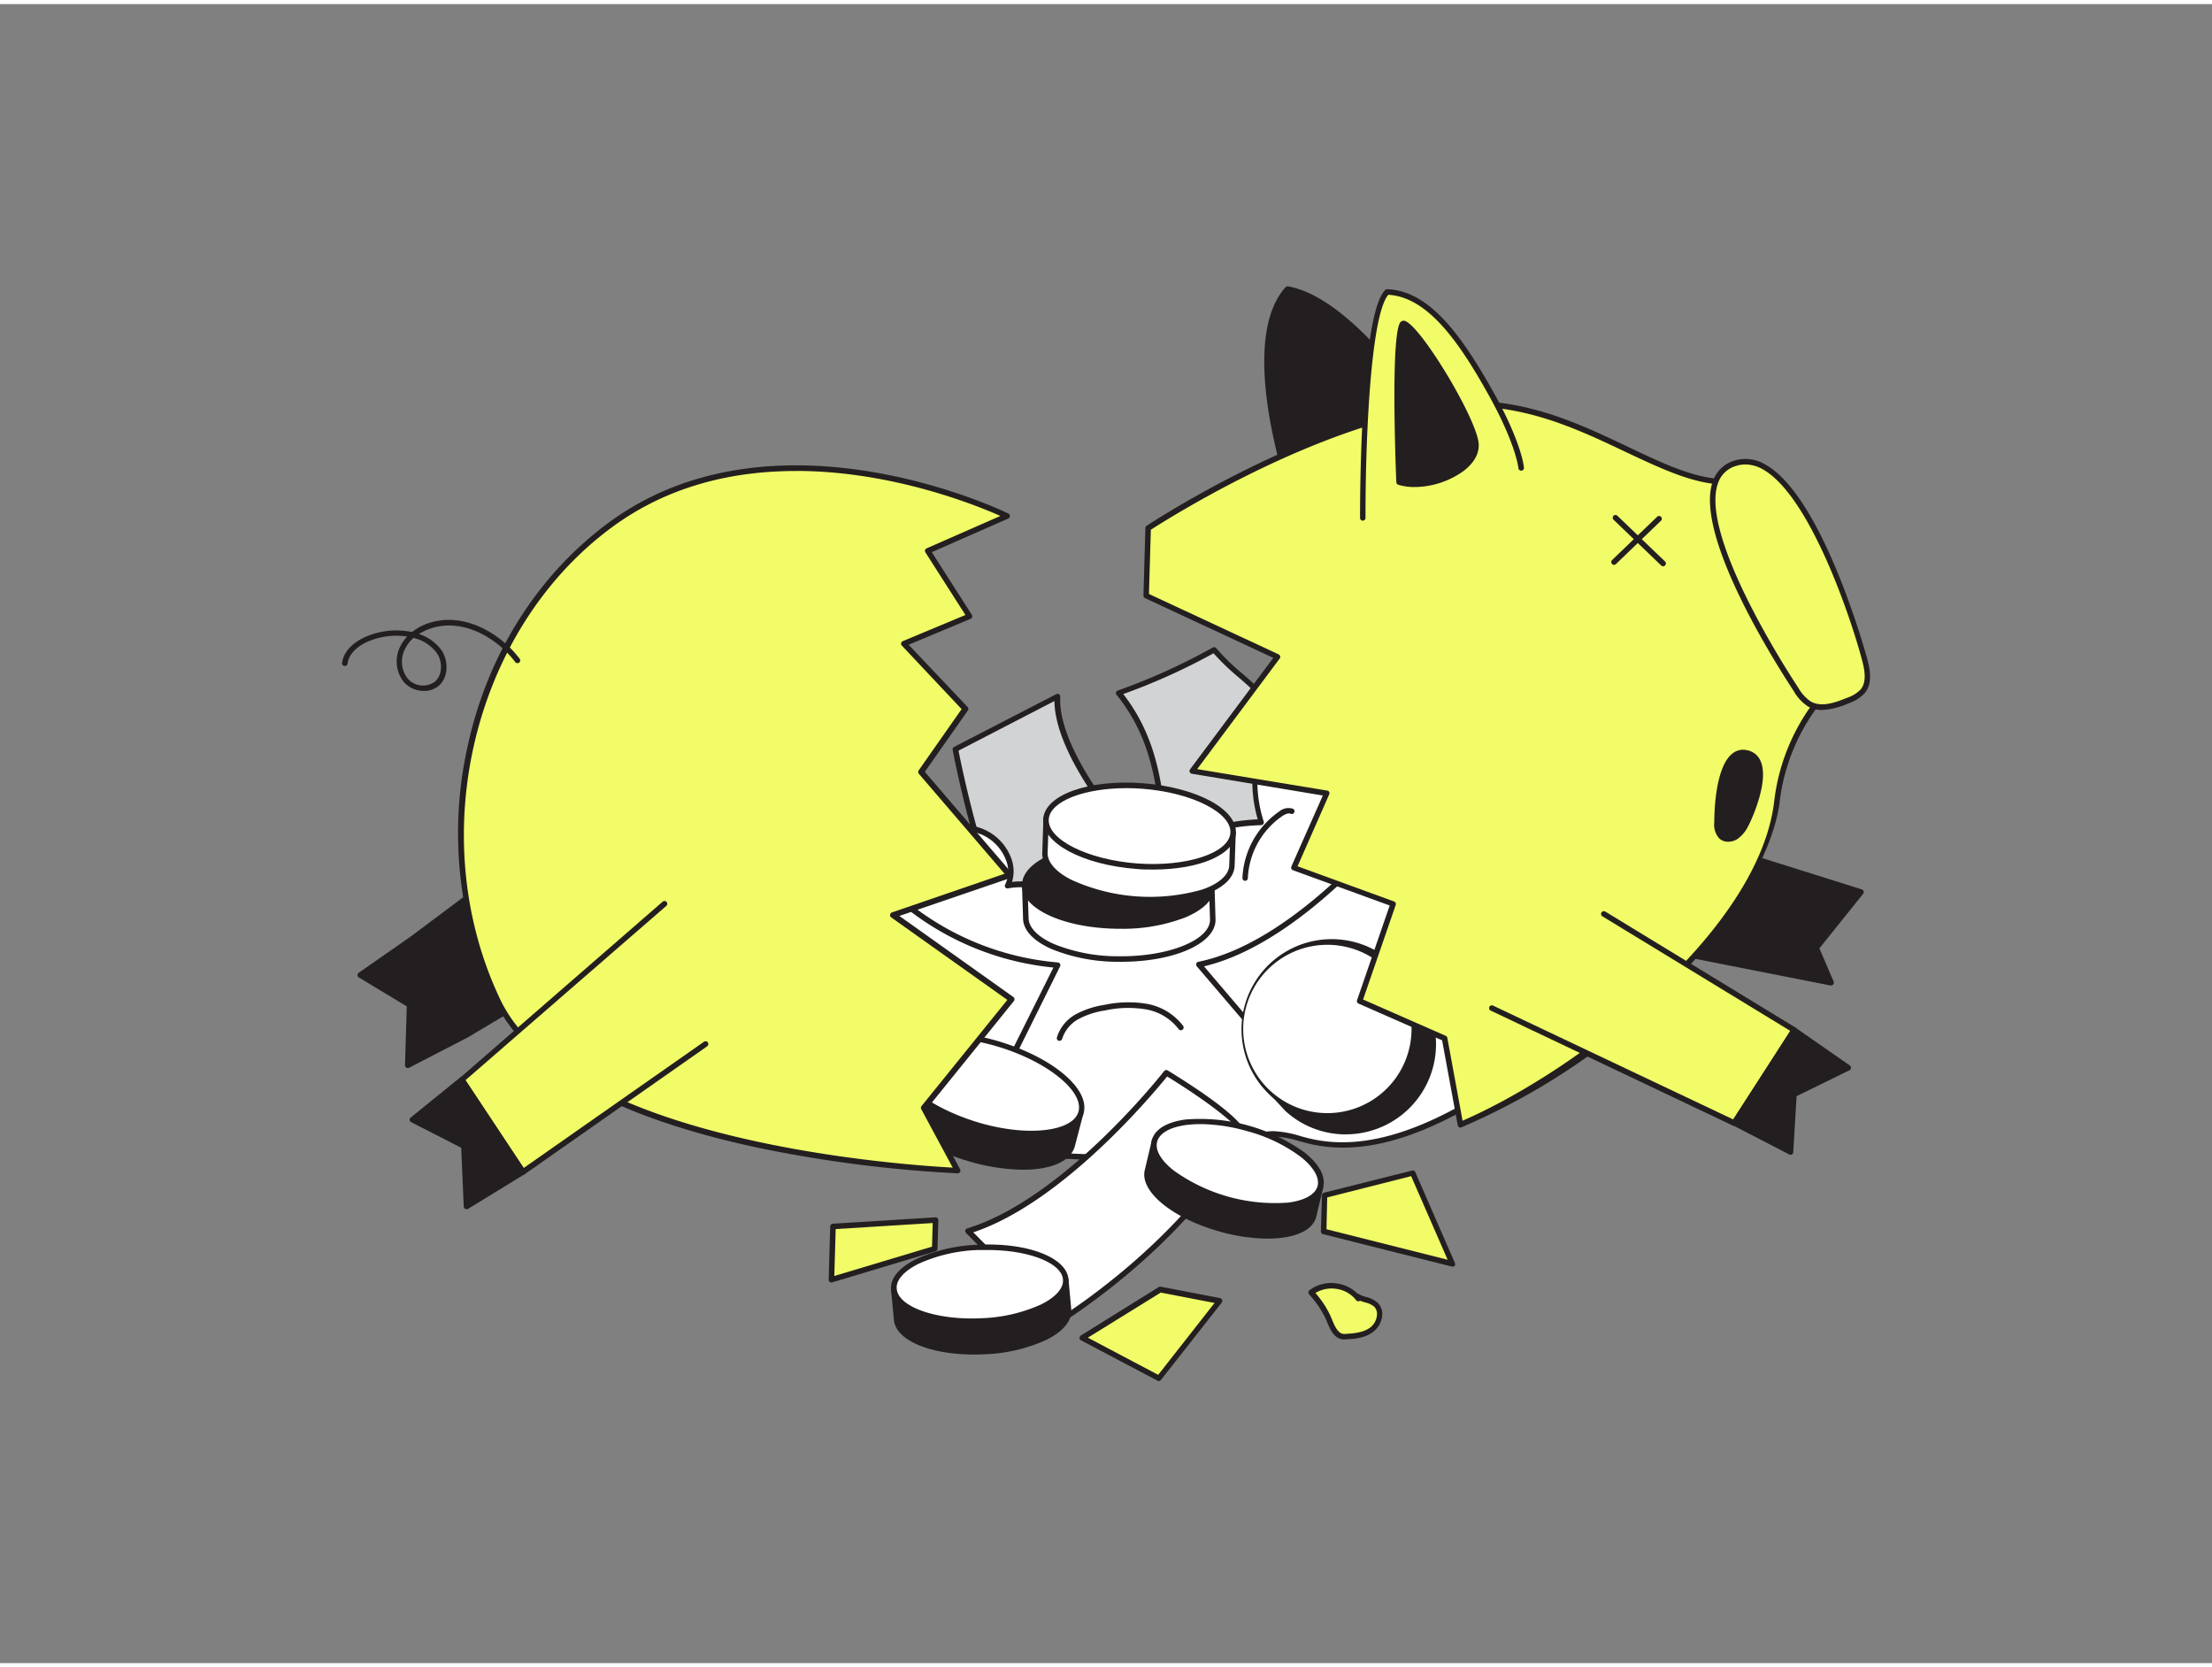 <svg xmlns="http://www.w3.org/2000/svg" viewBox="0 0 400 300" width="406" height="306" class="illustration styles_illustrationTablet__1DWOa"><rect x="0" y="0" width="400" height="300" fill="#808080" stroke="none"/><g id="_555_piggy_bank_flatline" data-name="#555_piggy_bank_flatline"><path d="M229.67,163.57a56.21,56.21,0,0,1-12.46,1.87c-4.11.32-5.9-1.67-6.19-5.75-.88-12.51-.35-24.87-8.72-35.16a112,112,0,0,0,17.25-7.81c2.07,2.55,4.76,4.5,7.13,6.76a37,37,0,0,1,11,31c-.29,2.32-.88,4.74-2.53,6.4C233.7,162.32,231.64,163,229.67,163.57Z" fill="#d1d3d4"></path><path d="M216.39,166a5.72,5.72,0,0,1-3.87-1.23c-1.18-1-1.83-2.67-2-5-.12-1.68-.21-3.35-.3-5-.6-10.83-1.16-21.07-8.31-29.86a.48.48,0,0,1-.09-.45.49.49,0,0,1,.31-.33,111.51,111.51,0,0,0,17.18-7.78.51.51,0,0,1,.63.12,36.49,36.49,0,0,0,4.58,4.47c.83.73,1.69,1.47,2.51,2.25a37.61,37.61,0,0,1,11.15,31.4c-.27,2.14-.83,4.83-2.68,6.69-1.57,1.59-3.85,2.28-5.68,2.84a54.9,54.9,0,0,1-12.21,1.86l-.36,0C217,166,216.66,166,216.39,166Zm-13.26-41.22c6.93,8.92,7.49,19.11,8.09,29.88.09,1.67.18,3.34.3,5,.15,2.08.69,3.5,1.66,4.34a5.24,5.24,0,0,0,4,.95l.36,0a54.06,54.06,0,0,0,12-1.83h0c1.82-.55,3.87-1.18,5.27-2.58,1.64-1.65,2.14-4.14,2.4-6.12a36.57,36.57,0,0,0-10.85-30.55c-.8-.76-1.65-1.5-2.48-2.21a41.44,41.44,0,0,1-4.43-4.27A111.73,111.73,0,0,1,203.13,124.76Z" fill="#231f20"></path><path d="M201.88,147.75s-11.21-13.15-10.69-22.51l-18.42,9.52s5.76,30.53,13.65,37.46S201.88,147.75,201.88,147.75Z" fill="#d1d3d4"></path><path d="M188.75,173.72a4,4,0,0,1-2.66-1.12c-7.93-7-13.58-36.49-13.82-37.74a.5.5,0,0,1,.27-.54L191,124.79a.5.5,0,0,1,.5,0,.51.51,0,0,1,.23.45c-.51,9,10.46,22,10.57,22.16a.49.49,0,0,1,.1.44c-.23,1-5.74,23.53-12.52,25.67A3.5,3.5,0,0,1,188.75,173.72ZM173.33,135c.68,3.46,6.21,30.47,13.42,36.8a2.74,2.74,0,0,0,2.79.75c5.89-1.87,11.17-22.24,11.79-24.71-1.41-1.69-10.53-13-10.66-21.81Z" fill="#231f20"></path><path d="M230.39,128.08A24.16,24.16,0,0,0,228.08,148c-4.06.14-8.32.68-11.58,3.11s-5,7.3-2.78,10.71a16.66,16.66,0,0,0-15.1,5.9,15.6,15.6,0,0,0-16.43-8.3c1.8-3.59-.84-8.18-4.56-9.71s-8-.75-11.77.54a48.15,48.15,0,0,0-17.35,10.35c-3.76-1.82-8.51.1-11,3.41s-3.31,7.63-3.58,11.8c-.24,3.65-.1,7.51,1.74,10.67a18.62,18.62,0,0,0,6.16,5.84,60.29,60.29,0,0,0,38.88,9.48c.23,4.26,5.55,6,9.81,6.35A104,104,0,0,0,225,205.18a20.79,20.79,0,0,1,5.15-.91c2.31,0,4.52.85,6.76,1.37,9.11,2.1,18.61-1.25,26.83-5.72,8.59-4.67,16.94-11.28,19.77-20.64,1.74-5.78,1.18-12,0-17.92C279.65,141.19,250.79,94.72,230.39,128.08Z" fill="#fff"></path><path d="M199.19,209c-2.91,0-5.84-.13-8.76-.37-4.62-.39-9.62-2.25-10.22-6.3a60.41,60.41,0,0,1-38.71-9.62,19.14,19.14,0,0,1-6.31-6c-2-3.45-2-7.67-1.81-11,.24-3.69.87-8.41,3.68-12.07,2.44-3.17,7.19-5.48,11.35-3.69a48.77,48.77,0,0,1,17.29-10.23c5-1.68,8.92-1.85,12.12-.53a9.19,9.19,0,0,1,5,5.16,6.7,6.7,0,0,1,.19,4.38,16.18,16.18,0,0,1,15.74,8,17.23,17.23,0,0,1,14.11-5.62c-1.63-3.61.29-8.19,3.38-10.5,3.27-2.44,7.44-3,11.2-3.19A24.6,24.6,0,0,1,230,127.82h0c5.57-9.1,12.17-13,19.62-11.7,7.21,1.3,15.13,7.8,22.3,18.3,5.91,8.64,10.69,19.17,12.18,26.84,1,5.11,1.89,11.78,0,18.17-2.41,8-9.14,15-20,20.93-10.46,5.69-19.34,7.57-27.18,5.76-.64-.14-1.27-.32-1.9-.49a18.17,18.17,0,0,0-4.75-.86h0a18.72,18.72,0,0,0-4.6.79l-.4.11A104.2,104.2,0,0,1,199.19,209Zm-18.53-7.72a.47.47,0,0,1,.32.12.5.5,0,0,1,.18.36c.2,3.76,5,5.5,9.35,5.87a102.81,102.81,0,0,0,34.41-2.9l.4-.11a19.78,19.78,0,0,1,4.85-.82h0a19.1,19.1,0,0,1,5,.9c.62.17,1.24.34,1.86.48,7.6,1.75,16.25-.1,26.48-5.67,10.63-5.78,17.2-12.63,19.53-20.34,1.45-4.82,1.46-10.27,0-17.69-2.65-13.62-17.83-41.49-33.68-44.34-7-1.26-13.25,2.52-18.59,11.23h0a23.61,23.61,0,0,0-2.25,19.45.49.49,0,0,1-.07.44.47.47,0,0,1-.39.21c-3.77.14-8,.6-11.3,3-3,2.23-4.76,6.8-2.66,10a.49.49,0,0,1-.49.77A16.12,16.12,0,0,0,199,168a.5.5,0,0,1-.45.18.5.5,0,0,1-.39-.28,15.06,15.06,0,0,0-15.89-8,.51.51,0,0,1-.49-.19.49.49,0,0,1,0-.52,5.51,5.51,0,0,0,.12-4.44,8.23,8.23,0,0,0-4.42-4.59c-3-1.22-6.7-1-11.42.55a47.78,47.78,0,0,0-17.17,10.25.5.5,0,0,1-.56.08c-3.62-1.75-8.15.28-10.44,3.26-2.64,3.45-3.24,8-3.47,11.53-.21,3.15-.2,7.17,1.68,10.39a18.17,18.17,0,0,0,6,5.67,59.39,59.39,0,0,0,38.56,9.4Zm49.73-73.17h0Z" fill="#231f20"></path><path d="M250.29,150.05s-16.37,20.14-33.49,23.58l15.86,18.62s23.74-4.12,31.61-20.44Z" fill="#fff"></path><path d="M232.66,192.75a.46.46,0,0,1-.38-.18L216.42,174a.49.49,0,0,1-.09-.49.5.5,0,0,1,.37-.33c16.75-3.37,33-23.21,33.2-23.41a.49.49,0,0,1,.41-.18.51.51,0,0,1,.4.23l14,21.76a.48.48,0,0,1,0,.49c-7.89,16.36-31.74,20.67-32,20.71ZM217.72,174l15.13,17.76c2.66-.53,23.52-5.11,30.85-19.86l-13.47-21C247.54,154,233,170.41,217.72,174Z" fill="#231f20"></path><path d="M161.27,160.77c1.82,1,10.85,11.1,30,13l-9,18.13S163.77,189.3,152,175.78Z" fill="#fff"></path><path d="M182.21,192.43h-.07c-.19,0-18.76-2.8-30.57-16.32a.51.51,0,0,1,0-.59l9.33-15a.5.5,0,0,1,.67-.17,13.08,13.08,0,0,1,1.47,1.13A50,50,0,0,0,191.3,173.3a.52.52,0,0,1,.39.26.47.47,0,0,1,0,.46l-9,18.13A.51.51,0,0,1,182.21,192.43Zm-29.64-16.71c10.67,12,26.78,15.21,29.36,15.66l8.56-17.16a50.93,50.93,0,0,1-28.14-12l-.93-.76Z" fill="#231f20"></path><path d="M231.7,177.49c-4.4,4.84-3.11,17.78-3.11,17.78l4.2,4.52A15.79,15.79,0,1,0,254,176.4l-4.91-3.74S236.09,172.64,231.7,177.49Z" fill="#231f20"></path><path d="M243.38,204.39a16.18,16.18,0,0,1-10.93-4.22l-4.23-4.56a.55.55,0,0,1-.13-.29c-.05-.54-1.26-13.22,3.24-18.17h0c4.48-5,17.17-5,17.76-5a.54.54,0,0,1,.3.1l4.92,3.74a16.3,16.3,0,0,1-10.12,28.37Zm-14.31-9.34,4.08,4.41a15.3,15.3,0,0,0,20.52-22.69l-4.75-3.61c-1.51,0-12.92.33-16.85,4.66h0C228.13,182.16,229,193.54,229.07,195.05Zm2.63-17.56h0Z" fill="#231f20"></path><circle cx="240.42" cy="185.4" r="15.79" fill="#fff"></circle><path d="M240.41,201.7a16.31,16.31,0,1,1,.81,0Zm0-31.59c-.25,0-.51,0-.76,0a15.22,15.22,0,1,0,.76,0Z" fill="#231f20"></path><path d="M185.31,159.29l.18,6c0,4,7.5,7.32,16.84,7.42s16.94-3.07,17-7.07l-.18-6Z" fill="#fff"></path><path d="M202.76,173.18h-.44a32,32,0,0,1-12.13-2.29c-3.37-1.49-5.22-3.49-5.19-5.64l-.19-5.95a.48.48,0,0,1,.14-.36.48.48,0,0,1,.36-.15h0l33.82.35a.5.5,0,0,1,.5.48l.18,6C219.77,169.89,212.31,173.18,202.76,173.18Zm-16.94-13.39.18,5.45c0,1.72,1.65,3.44,4.6,4.73a30.7,30.7,0,0,0,11.73,2.21c8.92.11,16.45-2.92,16.48-6.58l-.17-5.47Z" fill="#231f20"></path><ellipse cx="202.22" cy="159.46" rx="7.25" ry="16.91" transform="translate(40.67 360.01) rotate(-89.41)" fill="#231f20"></ellipse><path d="M202.56,167.21h-.42c-9.76-.11-17.38-3.59-17.33-7.93s7.72-7.67,17.49-7.56A31.83,31.83,0,0,1,214.43,154c3.37,1.49,5.22,3.49,5.2,5.64s-1.91,4.11-5.32,5.53A31.43,31.43,0,0,1,202.56,167.21Zm-.67-14.5c-8.72,0-16,3-16.08,6.58s7.44,6.82,16.34,6.92a30.7,30.7,0,0,0,11.78-2c3-1.24,4.68-2.92,4.7-4.62h0c0-1.7-1.66-3.41-4.6-4.71a30.61,30.61,0,0,0-11.74-2.2Z" fill="#231f20"></path><path d="M161.68,190.19l-1.58,6c-1.22,4,5.35,9.54,14.67,12.39s17.88,1.93,19.1-2.07l1.57-6Z" fill="#231f20"></path><path d="M185,210.78a36,36,0,0,1-10.35-1.69c-9.74-3-16.33-8.69-15-13l1.56-6a.57.57,0,0,1,.24-.31.48.48,0,0,1,.39,0L195.59,200a.5.5,0,0,1,.33.6l-1.57,6C193.53,209.35,189.92,210.78,185,210.78Zm-22.95-20-1.44,5.53c-1.13,3.68,5.44,9.07,14.33,11.79s17.35,1.92,18.47-1.74l1.45-5.55Z" fill="#231f20"></path><ellipse cx="178.56" cy="195.35" rx="7.56" ry="17.65" transform="translate(-60.46 308.99) rotate(-73)" fill="#fff"></ellipse><path d="M186.56,204.75a36.17,36.17,0,0,1-10.36-1.69c-9.73-3-16.32-8.7-15-13s10-5.38,19.72-2.4,16.32,8.69,15,13h0C195.1,203.32,191.49,204.75,186.56,204.75Zm-16-17.77c-4.45,0-7.74,1.16-8.41,3.35-1.12,3.66,5.44,9,14.33,11.77S193.84,204,195,200.36h0c1.12-3.66-5.44-9.05-14.34-11.77A35.21,35.21,0,0,0,170.57,187Zm24.87,13.53h0Z" fill="#231f20"></path><polygon points="328.44 170.68 331.13 176.96 272.63 165.44 288.69 145.5 336.57 160.56 328.44 170.68" fill="#231f20"></polygon><path d="M331.13,177.46H331l-58.51-11.52a.52.52,0,0,1-.37-.32.51.51,0,0,1,.08-.49l16.06-19.93a.5.5,0,0,1,.54-.16l47.88,15.05a.51.51,0,0,1,.33.34.52.52,0,0,1-.09.45L329,170.75l2.58,6a.5.5,0,0,1-.07.51A.51.51,0,0,1,331.13,177.46ZM273.54,165.1l56.76,11.19L328,170.87a.52.52,0,0,1,.07-.51l7.68-9.54-46.86-14.74Z" fill="#231f20"></path><path d="M233,86.84s-8.62-25.92-.2-35.3c13.57,2.37,29.74,29.66,29.74,29.66S256.35,100.11,233,86.84Z" fill="#231f20"></path><path d="M247.92,92.07c-4.46,0-9.53-1.6-15.13-4.79a.49.49,0,0,1-.23-.28c-.36-1.07-8.62-26.31-.1-35.8a.53.53,0,0,1,.45-.16c13.65,2.39,29.43,28.78,30.09,29.9a.46.46,0,0,1,.05.41A16.72,16.72,0,0,1,253.77,91,16.16,16.16,0,0,1,247.92,92.07Zm-14.47-5.56c7.88,4.44,14.59,5.65,20,3.58A15.9,15.9,0,0,0,262,81.25c-1.5-2.47-16.48-26.67-29-29.17C225.55,60.91,232.72,84.21,233.45,86.51Z" fill="#231f20"></path><path d="M207.63,94.74s26.05-17.38,51-21.84S300,88.55,314.52,86.19l18.22,35.52A36.19,36.19,0,0,0,321.35,144c-1.52,14-20.88,43.09-57.25,58.69L261.22,187l-15.35-6.74,6.06-17.59-18-6.55,6-13.43-24.33-4L231,118,207.27,107Z" fill="#f1fc68"></path><path d="M264.1,203.16a.46.46,0,0,1-.23-.06.49.49,0,0,1-.26-.35l-2.83-15.37-15.11-6.64a.49.49,0,0,1-.27-.62L251.3,163l-17.49-6.38a.48.48,0,0,1-.29-.27.55.55,0,0,1,0-.4l5.69-12.84-23.69-3.94a.49.49,0,0,1-.38-.3.53.53,0,0,1,.06-.49l15.05-20.16-23.19-10.8a.5.5,0,0,1-.29-.47l.35-12.21a.51.51,0,0,1,.23-.4c.26-.18,26.43-17.5,51.18-21.92,14.39-2.57,25.82,2.86,35.91,7.66,7.47,3.55,13.92,6.61,20,5.63A.49.49,0,0,1,315,86l18.22,35.52a.5.5,0,0,1-.12.62A35.94,35.94,0,0,0,321.85,144c-1.58,14.55-21,43.4-57.55,59.1A.45.45,0,0,1,264.1,203.16ZM246.49,180l14.94,6.56a.49.49,0,0,1,.29.36l2.76,15c22.24-9.74,53.89-35.07,56.38-58a37.06,37.06,0,0,1,11.26-22.32L314.24,86.74C308,87.6,301.48,84.52,294,81c-9.95-4.73-21.23-10.09-35.3-7.58-23.37,4.18-48,20-50.59,21.63l-.34,11.62,23.45,10.92a.5.5,0,0,1,.27.33.48.48,0,0,1-.08.42l-14.92,20L240,142.22a.52.52,0,0,1,.36.25.49.49,0,0,1,0,.44l-5.72,13,17.45,6.36a.5.5,0,0,1,.3.63Z" fill="#231f20"></path><path d="M324.78,124a7.85,7.85,0,0,0,2.4,2.62c2.09,1.2,4.71.31,6.94-.59a6.55,6.55,0,0,0,2.73-1.7c1.24-1.52.87-3.75.38-5.65-2-7.5-12.07-39.06-23.33-35.63C301.26,86.85,320.85,118,324.78,124Z" fill="#f1fc68"></path><path d="M329.49,127.65a5,5,0,0,1-2.56-.65,8,8,0,0,1-2.56-2.77c-3.06-4.64-18.12-28.27-14.64-37.93a5.9,5.9,0,0,1,4-3.78,6.91,6.91,0,0,1,5.51.75c10.52,5.89,18.36,34.94,18.44,35.23.54,2.07.91,4.41-.47,6.1a7,7,0,0,1-2.94,1.84A13.37,13.37,0,0,1,329.49,127.65Zm-13.88-44.4a5.17,5.17,0,0,0-1.56.23,4.86,4.86,0,0,0-3.38,3.16c-3.39,9.41,12.69,34.24,14.53,37h0a7.34,7.34,0,0,0,2.23,2.46c1.9,1.09,4.35.25,6.5-.63a6.13,6.13,0,0,0,2.54-1.54c1.09-1.35.75-3.39.27-5.21-1.95-7.47-9.43-29.85-18-34.61A6.46,6.46,0,0,0,315.61,83.25Z" fill="#231f20"></path><path d="M246.44,92.91s-.12-36.29,4.39-40.85c7.4.22,13.09,8.28,18.49,17.82s5.77,14,5.77,14" fill="#f1fc68"></path><path d="M246.44,93.41a.5.5,0,0,1-.5-.5c0-1.49-.07-36.55,4.54-41.2a.5.5,0,0,1,.37-.15c7.75.23,13.67,8.82,18.91,18.07,5.39,9.53,5.81,14,5.82,14.2a.5.5,0,1,1-1,.08s-.44-4.49-5.7-13.78c-5-8.91-10.69-17.18-17.84-17.56-3.34,4-4.15,28-4.11,40.34a.5.5,0,0,1-.5.5Z" fill="#231f20"></path><path d="M253,86.44s-1.19-28.92.84-28.67,12.83,17,13.06,21.85S258.18,88.07,253,86.44Z" fill="#231f20"></path><path d="M255.85,87.33a10,10,0,0,1-3-.41.52.52,0,0,1-.35-.46c-.19-4.54-1-27.3.8-29a.79.79,0,0,1,.6-.2c2.68.32,13.29,17.85,13.5,22.33.08,1.72-.85,3.38-2.7,4.81A15.4,15.4,0,0,1,255.85,87.33Zm-2.32-1.27c3.09.8,7.75-.25,10.59-2.44,1.11-.85,2.4-2.23,2.32-4C266.21,74.85,256,59.37,254,58.31,253,60,253,73.46,253.53,86.06Z" fill="#231f20"></path><path d="M291.87,101.4a.51.51,0,0,1-.36-.15.51.51,0,0,1,0-.71l8.13-7.81a.5.5,0,1,1,.69.72l-8.12,7.81A.52.52,0,0,1,291.87,101.4Z" fill="#231f20"></path><path d="M300.75,101.66a.54.54,0,0,1-.35-.14l-8.64-8.3a.5.5,0,0,1,.69-.72l8.65,8.3a.49.49,0,0,1,0,.7A.48.48,0,0,1,300.75,101.66Z" fill="#231f20"></path><polyline points="290.02 164.52 324.46 185.52 313.61 202.31 269.78 181.54" fill="#f1fc68"></polyline><path d="M313.61,202.82a.59.59,0,0,1-.22,0L269.56,182a.5.5,0,0,1-.23-.67.49.49,0,0,1,.66-.23l43.44,20.59,10.34-16-34-20.73a.5.5,0,0,1,.52-.86l34.44,21a.48.48,0,0,1,.23.32.47.47,0,0,1-.07.38L314,202.59A.53.53,0,0,1,313.61,202.82Z" fill="#231f20"></path><path d="M310.5,147.88a3.37,3.37,0,0,0,.74,2.64,2.28,2.28,0,0,0,2.65,0,5.55,5.55,0,0,0,1.79-2.16c1.39-2.59,5.09-12,.13-13C311,134.38,310.53,145,310.5,147.88Z" fill="#231f20"></path><path d="M312.51,151.47a2.34,2.34,0,0,1-1.6-.58,3.75,3.75,0,0,1-.91-3h0c0-3,.43-10.1,3.24-12.34a3.07,3.07,0,0,1,2.68-.63,3.28,3.28,0,0,1,2.42,1.9c1.6,3.43-1.35,10.21-2.22,11.84a6.13,6.13,0,0,1-2,2.36A3.2,3.2,0,0,1,312.51,151.47ZM311,147.88a3,3,0,0,0,.58,2.26,1.81,1.81,0,0,0,2.05,0,5.15,5.15,0,0,0,1.6-2c1.23-2.28,3.49-8.2,2.21-10.95a2.3,2.3,0,0,0-1.73-1.34,2.08,2.08,0,0,0-1.85.43c-2,1.62-2.8,7-2.86,11.57Z" fill="#231f20"></path><polygon points="324.46 185.52 313.61 202.31 323.82 207.59 324.44 197.16 334.26 192.34 324.46 185.52" fill="#231f20"></polygon><path d="M323.82,208.09a.59.59,0,0,1-.23-.05l-10.21-5.28a.49.49,0,0,1-.19-.72L324,185.25a.51.51,0,0,1,.71-.14l9.8,6.82a.53.53,0,0,1,.21.45.49.49,0,0,1-.28.41l-9.56,4.69-.6,10.14a.51.51,0,0,1-.25.41A.54.54,0,0,1,323.82,208.09Zm-9.49-6,9,4.68.57-9.68a.53.53,0,0,1,.28-.41l9.06-4.44-8.68-6.05Z" fill="#231f20"></path><polygon points="113.39 139.9 74.56 168.97 65.13 175.54 74.07 180.96 73.74 191.89 84.35 186.41 119 165.75 113.39 139.9" fill="#231f20"></polygon><path d="M73.74,192.39a.53.53,0,0,1-.27-.08.5.5,0,0,1-.23-.44l.32-10.63L64.87,176a.51.51,0,0,1,0-.84l9.43-6.57,38.82-29.06a.52.52,0,0,1,.48-.07.53.53,0,0,1,.31.36l5.6,25.85a.48.48,0,0,1-.23.53L84.61,186.84,74,192.33A.46.46,0,0,1,73.74,192.39ZM66,175.51l8.29,5a.51.51,0,0,1,.24.44l-.3,10.09,9.85-5.1,34.31-20.46-5.36-24.73-38.21,28.6Z" fill="#231f20"></path><path d="M182.12,92.59s-41.52-20.66-71.74,1.59c-26.62,19.6-33.88,57.57-20.39,86s83.15,30.77,83.15,30.77l-6.09-11.31L182.93,180l-21.4-15.23,21.06-7.2-16-18.67,8-11.39-11.13-11.8,11.87-5-7.56-11.83Z" fill="#f1fc68"></path><path d="M173.14,211.43h0a234.46,234.46,0,0,1-36.6-4.74c-25.51-5.53-41.31-14.39-47-26.32a72.38,72.38,0,0,1-4.88-46.61c3.65-16.41,12.68-30.6,25.42-40,30.13-22.18,71.84-1.85,72.26-1.64a.53.53,0,0,1,.28.46.54.54,0,0,1-.3.45L168.5,99.11l7.24,11.33a.51.51,0,0,1-.23.73l-11.2,4.68L175,127.13a.5.5,0,0,1,0,.63l-7.76,11.07L183,157.2a.49.49,0,0,1-.21.8l-20.15,6.89,20.61,14.66a.51.51,0,0,1,.1.72l-15.67,19.4,5.93,11a.5.5,0,0,1,0,.5A.52.52,0,0,1,173.14,211.43Zm-29.21-127c-11,0-22.84,2.49-33.25,10.16-25.25,18.59-34.14,56.09-20.24,85.36,12.4,26.11,73.76,30,81.84,30.45l-5.67-10.54a.52.52,0,0,1,0-.55l15.55-19.24-21-14.92a.49.49,0,0,1-.21-.48.54.54,0,0,1,.33-.41l20.38-7-15.52-18.1a.5.5,0,0,1,0-.61l7.75-11.06L163.08,116a.49.49,0,0,1-.12-.45.47.47,0,0,1,.29-.35l11.33-4.73-7.24-11.33a.49.49,0,0,1-.06-.41.51.51,0,0,1,.28-.31l13.34-5.86C176.92,90.79,161.51,84.42,143.93,84.42Z" fill="#231f20"></path><path d="M76.58,124.2A4.84,4.84,0,0,1,73,122.56a6,6,0,0,1-.6-6.44,7.2,7.2,0,0,1,1.23-1.75,13,13,0,0,0-7.07.89c-1,.44-3.41,1.7-3.71,4a.49.49,0,0,1-.56.43.5.5,0,0,1-.43-.56c.37-2.76,3.14-4.24,4.31-4.74a14,14,0,0,1,8.15-.88l.24,0A9.84,9.84,0,0,1,77.33,112c6.42-2.25,13.12,1.73,16.64,6.38a.51.51,0,0,1-.09.7.52.52,0,0,1-.71-.1c-3.3-4.37-9.56-8.12-15.51-6a9.17,9.17,0,0,0-1.91.94,7.86,7.86,0,0,1,4.14,3c1.19,1.84,1.29,4.82-.63,6.42A4.13,4.13,0,0,1,76.58,124.2Zm-1.82-9.59a6.73,6.73,0,0,0-1.52,2,5,5,0,0,0,.47,5.34,3.67,3.67,0,0,0,4.9.6c1.46-1.22,1.41-3.63.44-5.11A7.28,7.28,0,0,0,74.76,114.61Z" fill="#231f20"></path><polyline points="127.59 188.05 94.54 211.18 83.51 194.5 120.12 162.68" fill="#f1fc68"></polyline><path d="M94.54,211.68h-.09a.47.47,0,0,1-.32-.21l-11-16.69a.49.49,0,0,1,.09-.65l36.61-31.82a.5.5,0,0,1,.66.76L84.17,194.59l10.51,15.89,32.62-22.84a.5.5,0,0,1,.7.12.51.51,0,0,1-.12.7l-33,23.13A.48.48,0,0,1,94.54,211.68Z" fill="#231f20"></path><polygon points="94.54 211.18 83.51 194.5 74.58 201.74 83.89 206.49 84.36 217.42 94.54 211.18" fill="#231f20"></polygon><path d="M84.36,217.92a.53.53,0,0,1-.24-.06.51.51,0,0,1-.26-.42l-.46-10.63-9.05-4.63a.49.49,0,0,1-.27-.39.5.5,0,0,1,.18-.44l8.94-7.24a.49.49,0,0,1,.73.11L95,210.9a.5.5,0,0,1,.07.39.53.53,0,0,1-.23.32l-10.18,6.23A.5.5,0,0,1,84.36,217.92Zm-8.87-16.28,8.63,4.41a.49.49,0,0,1,.27.42l.43,10.08,9-5.53L83.4,195.23Z" fill="#231f20"></path><path d="M224.83,204.71c1.23-2.17-13.93-11.45-13.93-11.45s-18,23.17-35.86,28.61l16.3,16.43S213.44,225,224.83,204.71Z" fill="#fff"></path><path d="M191.34,238.8a.52.52,0,0,1-.35-.14l-16.3-16.44a.5.5,0,0,1-.13-.47.5.5,0,0,1,.34-.36c17.5-5.33,35.43-28.21,35.61-28.44a.51.51,0,0,1,.66-.12c14,8.61,14.54,11.35,14.1,12.13h0c-11.33,20.15-33.44,33.64-33.67,33.77A.48.48,0,0,1,191.34,238.8ZM176,222.1l15.44,15.57c2.8-1.76,22.54-14.63,33-33.2h0c.4-.71-4.14-4.86-13.38-10.55C208.7,196.81,192.31,216.65,176,222.1Zm48.85-17.39h0Z" fill="#231f20"></path><polygon points="255.47 211.35 239.55 215.4 239.36 221.93 262.64 227.79 255.47 211.35" fill="#f1fc68"></polygon><path d="M262.64,228.29l-.12,0-23.28-5.86a.5.5,0,0,1-.38-.5l.19-6.53a.51.51,0,0,1,.38-.47l15.92-4a.5.5,0,0,1,.58.29l7.17,16.44a.47.47,0,0,1-.08.52A.46.46,0,0,1,262.64,228.29Zm-22.77-6.75,21.91,5.52-6.6-15.12L240,215.79Z" fill="#231f20"></path><polygon points="169.18 219.88 150.63 221.04 150.35 230.67 169.03 225.07 169.18 219.88" fill="#f1fc68"></polygon><path d="M150.35,231.17a.49.49,0,0,1-.5-.51l.28-9.63a.51.51,0,0,1,.47-.49l18.55-1.15a.52.52,0,0,1,.38.14.5.5,0,0,1,.15.37l-.15,5.18a.49.49,0,0,1-.36.46l-18.68,5.61Zm.77-9.66-.25,8.48,17.67-5.3.12-4.27Z" fill="#231f20"></path><path d="M208.78,205.51l-1.26,5.36c-1,3.54,4.92,8.3,13.2,10.61s15.8,1.32,16.79-2.22l1.26-5.36Z" fill="#231f20"></path><path d="M229.19,223.24a32.82,32.82,0,0,1-8.61-1.27c-8.67-2.43-14.62-7.37-13.54-11.24l1.26-5.33a.5.5,0,0,1,.23-.32.49.49,0,0,1,.39-.05l30,8.39a.51.51,0,0,1,.36.6L238,219.37c-.55,1.94-2.7,3.25-6.09,3.7A21.35,21.35,0,0,1,229.19,223.24Zm-20-17.11L208,211c-.91,3.24,5,7.82,12.84,10a28,28,0,0,0,10.93,1.07c2.92-.38,4.83-1.46,5.25-2.95l1.14-4.86Z" fill="#231f20"></path><ellipse cx="223.78" cy="209.71" rx="6.67" ry="15.57" transform="translate(-38.47 368.7) rotate(-74.37)" fill="#fff"></ellipse><path d="M230.45,217.88a32.41,32.41,0,0,1-8.61-1.27,29.15,29.15,0,0,1-10.25-4.94c-2.66-2.14-3.83-4.37-3.29-6.29s2.7-3.23,6.08-3.68a32.47,32.47,0,0,1,21.58,6c2.66,2.14,3.83,4.38,3.29,6.3h0c-.54,1.92-2.69,3.22-6.08,3.67A19.66,19.66,0,0,1,230.45,217.88Zm-13.34-15.35a21.48,21.48,0,0,0-2.6.16c-2.92.39-4.83,1.47-5.25,3s.66,3.4,3,5.24A31.44,31.44,0,0,0,233,216.72c2.92-.39,4.83-1.46,5.25-2.95h0c.42-1.49-.66-3.4-2.95-5.25a28.36,28.36,0,0,0-9.9-4.75A31.22,31.22,0,0,0,217.11,202.53Z" fill="#231f20"></path><path d="M161.62,232.32l.52,5.47c.19,3.68,7.3,6.3,15.89,5.86s15.39-3.79,15.2-7.47l-.51-5.47Z" fill="#231f20"></path><path d="M176.1,244.2c-8.07,0-14.27-2.66-14.46-6.38l-.52-5.46a.5.5,0,0,1,.12-.37.53.53,0,0,1,.36-.17l31.09-1.61a.5.5,0,0,1,.53.45l.51,5.48c.1,2-1.52,3.93-4.59,5.44a29.35,29.35,0,0,1-11.09,2.57C177.39,244.18,176.74,244.2,176.1,244.2Zm-13.93-11.41.46,5c.18,3.36,7.21,5.82,15.37,5.4a28.29,28.29,0,0,0,10.7-2.47c2.64-1.3,4.11-2.93,4-4.47l-.46-5Z" fill="#231f20"></path><ellipse cx="177.17" cy="231.51" rx="15.57" ry="6.67" transform="translate(-11.73 9.47) rotate(-2.96)" fill="#fff"></ellipse><path d="M175.59,238.73c-8.07,0-14.27-2.67-14.47-6.39-.1-2,1.53-3.91,4.59-5.42a29.35,29.35,0,0,1,11.09-2.57c9-.46,16.21,2.32,16.42,6.33.1,2-1.53,3.92-4.59,5.42a29.16,29.16,0,0,1-11.09,2.57Q176.55,238.73,175.59,238.73Zm3.08-13.43c-.6,0-1.21,0-1.82,0a28.29,28.29,0,0,0-10.7,2.47c-2.64,1.3-4.11,2.93-4,4.47.17,3.34,7.21,5.81,15.37,5.39a28.48,28.48,0,0,0,10.7-2.47c2.64-1.3,4.11-2.93,4-4.48C192.06,227.64,186,225.3,178.67,225.3Z" fill="#231f20"></path><path d="M189.15,147.35l-.2,6c-.31,4,7,7.83,16.37,8.54s17.16-2,17.47-6l.2-6Z" fill="#fff"></path><path d="M208.31,162.49c-1,0-2,0-3-.11a32,32,0,0,1-12-3.09c-3.28-1.71-5-3.84-4.83-6l.2-6a.53.53,0,0,1,.17-.36.45.45,0,0,1,.37-.12L223,149.43a.49.49,0,0,1,.46.51l-.2,6c-.17,2.17-2.19,4-5.69,5.21A29.38,29.38,0,0,1,208.31,162.49Zm-18.67-14.6-.19,5.47c-.13,1.72,1.43,3.55,4.3,5a34.34,34.34,0,0,0,23.53,1.79c3.05-1,4.88-2.61,5-4.31l.19-5.49Z" fill="#231f20"></path><ellipse cx="206.07" cy="148.64" rx="7.27" ry="16.97" transform="translate(42.25 342.86) rotate(-85.66)" fill="#fff"></ellipse><path d="M208.56,156.5c-1,0-2,0-3.08-.11-9.76-.75-17.15-4.73-16.83-9.07s8.25-7.17,18-6.43,17.16,4.73,16.83,9.07h0C223.2,153.84,216.86,156.5,208.56,156.5Zm-4.85-14.72c-7.64,0-13.81,2.35-14.06,5.61-.28,3.66,7,7.32,15.91,8s16.66-1.84,16.93-5.5h0c.28-3.66-7-7.33-15.91-8C205.61,141.81,204.65,141.78,203.71,141.78ZM223,149.92h0Z" fill="#231f20"></path><path d="M191.6,187.47l-.13,0a.5.5,0,0,1-.35-.61,7.19,7.19,0,0,1,3.46-4.21,15.69,15.69,0,0,1,5.08-1.67,20.56,20.56,0,0,1,7.67-.21,10.56,10.56,0,0,1,6.62,4,.51.51,0,0,1-.12.7.52.52,0,0,1-.7-.12,9.45,9.45,0,0,0-6-3.58,19.45,19.45,0,0,0-7.3.21,14.71,14.71,0,0,0-4.76,1.54,6.19,6.19,0,0,0-3,3.61A.5.5,0,0,1,191.6,187.47Z" fill="#231f20"></path><path d="M225.15,158.54h0a.5.5,0,0,1-.48-.52A15.47,15.47,0,0,1,231.32,146a2.59,2.59,0,0,1,2.49-.49.5.5,0,1,1-.44.9c-.33-.16-.84,0-1.49.42a14.4,14.4,0,0,0-6.23,11.27A.5.5,0,0,1,225.15,158.54Z" fill="#231f20"></path><polygon points="220.53 234.46 209.79 232.4 195.71 241.15 209.57 248.46 220.53 234.46" fill="#f1fc68"></polygon><path d="M209.57,249a.46.46,0,0,1-.23-.06l-13.86-7.31a.51.51,0,0,1-.27-.42.54.54,0,0,1,.24-.45L209.53,232a.49.49,0,0,1,.36-.07L220.63,234a.51.51,0,0,1,.3.8l-11,14A.5.5,0,0,1,209.57,249Zm-12.85-7.85,12.72,6.72,10.19-13-9.74-1.87Z" fill="#231f20"></path><path d="M245.63,234.08a6.2,6.2,0,0,0-8.49-1.11,18.78,18.78,0,0,1,3,4.51c.62,1.49,1.27,3.47,2.88,3.5s3.63-.23,5-1.28,2-3.37.72-4.56c-.93-.85-2.39-.8-3.43-1.52" fill="#f1fc68"></path><path d="M243.08,241.47c-1.83,0-2.59-1.89-3.2-3.38l-.17-.41a18.41,18.41,0,0,0-3-4.39.54.54,0,0,1-.11-.37.53.53,0,0,1,.19-.34,6.41,6.41,0,0,1,4.84-1.25,6.53,6.53,0,0,1,3.79,1.8.5.5,0,0,1,.2.08,5.19,5.19,0,0,0,1.46.59,4.89,4.89,0,0,1,2,1,2.82,2.82,0,0,1,.87,2.29,4.2,4.2,0,0,1-1.63,3C246.81,241.28,244.74,241.39,243.08,241.47Zm-5.21-8.4a17.37,17.37,0,0,1,2.76,4.22l.17.42c.53,1.29,1.13,2.75,2.26,2.77,1.49-.08,3.4-.18,4.74-1.18A3.15,3.15,0,0,0,249,237a1.85,1.85,0,0,0-.55-1.5,4.2,4.2,0,0,0-1.64-.74c-.29-.09-.59-.18-.88-.29h0a.5.5,0,0,1-.7-.1,5.47,5.47,0,0,0-3.69-2.06A5.58,5.58,0,0,0,237.87,233.07Z" fill="#231f20"></path></g></svg>